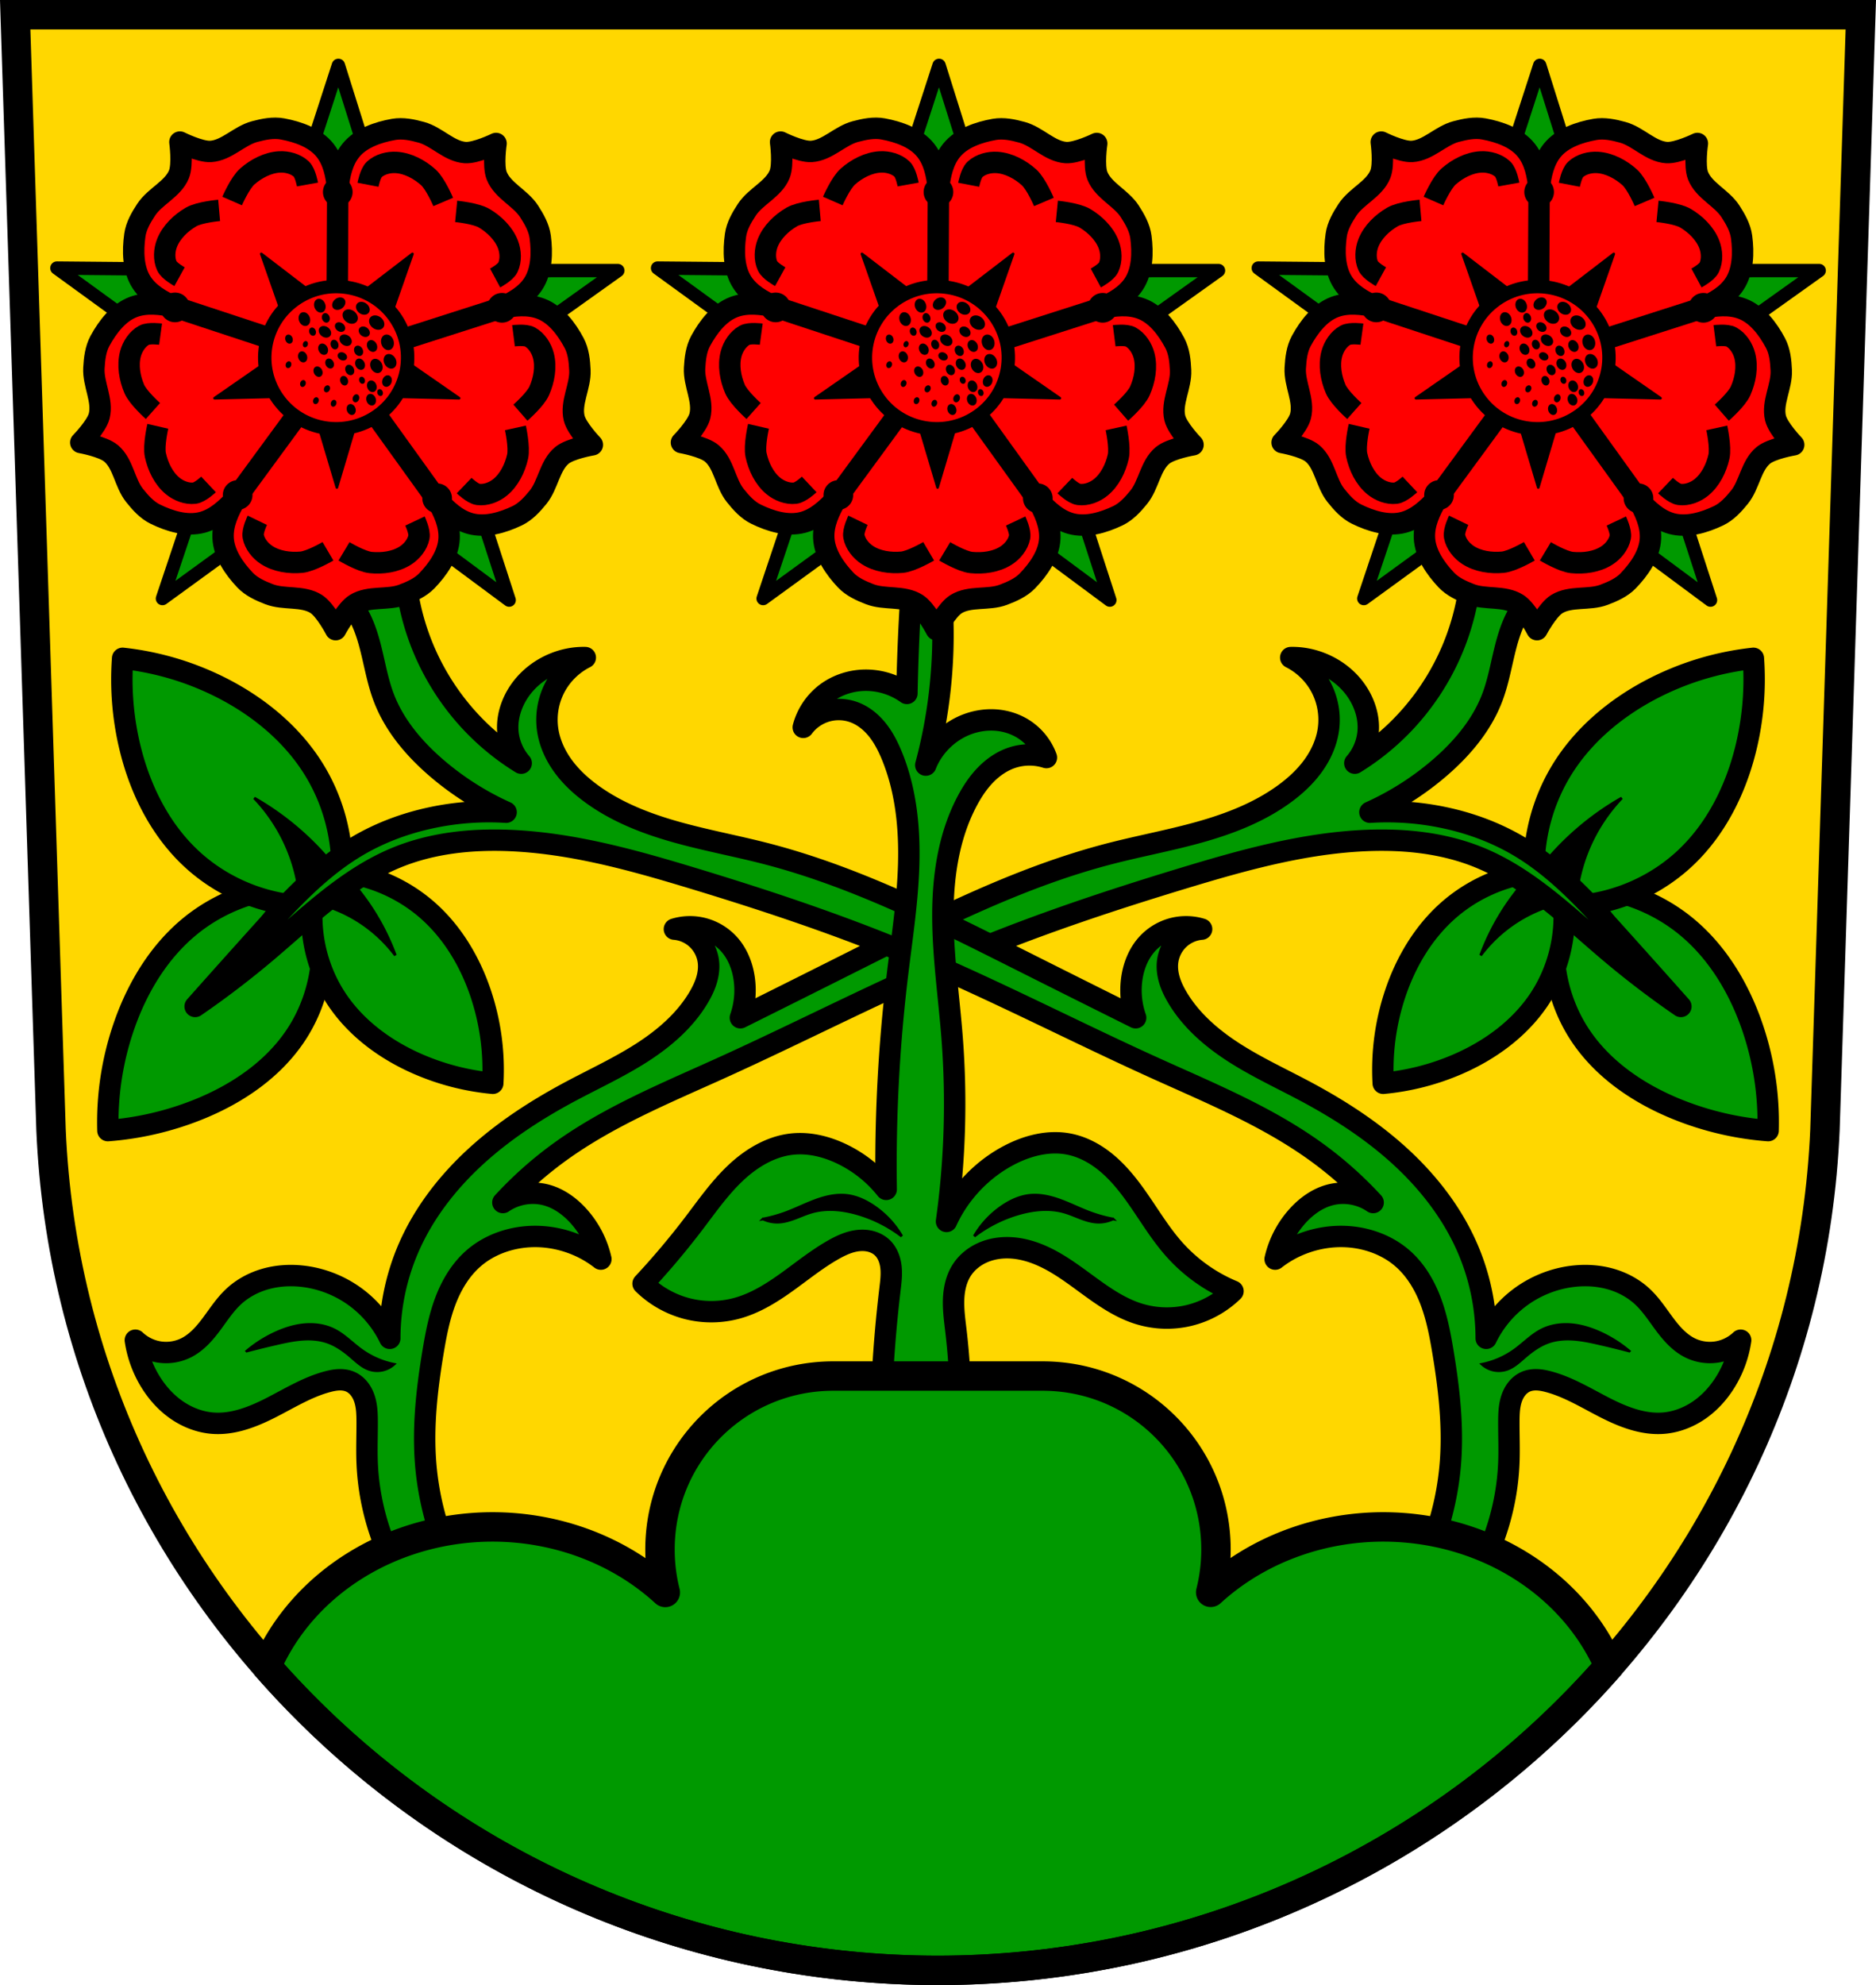 <svg xmlns="http://www.w3.org/2000/svg" width="701.33" height="741.77" viewBox="0 0 701.334 741.769" xmlns:xlink="http://www.w3.org/1999/xlink"><defs><path id="f" d="M458.18 602.53s7.476 6.513 9.412 10.909c2.381 5.39 3.555 11.845 2.089 17.55-.953 3.713-3.354 7.471-6.696 9.348-2.408 1.352-8.254.61-8.254.61" stroke-width="10.695"/><path id="k" d="m370.81 267.04-10.172-34.19-35.546.858 29.25-20.272-11.796-33.651 28.25 21.657 28.25-21.657-11.796 33.651 29.25 20.272-35.546-.858z" stroke-linejoin="round" stroke="#000"/><path id="c" d="M307.6 703.58s-9.874-.872-14.02-3.29c-5.092-2.965-9.839-7.494-12.01-12.98-1.411-3.565-1.681-8.02-.076-11.498 1.152-2.509 6.322-5.349 6.322-5.349" stroke-width="10.695"/><path id="d" d="M419.6 707.8s-3.881 9.121-7.458 12.322c-4.391 3.926-10.164 7.04-16.04 7.404-3.826.24-8.143-.882-10.958-3.482-2.027-1.871-3.133-7.667-3.133-7.667" stroke-width="10.695"/><path id="e" d="M274.52 603.36s-7.415 6.58-9.308 10.992c-2.327 5.414-3.446 11.879-1.924 17.57.988 3.704 3.423 7.436 6.777 9.288 2.418 1.33 8.267.535 8.267.535" stroke-width="10.695"/><path id="a" d="m226.52 674.75 67.853-49.28 8 24.268 8.01 24.26-83.86.766zM367.2 776.02l-25.92-79.79 25.537-.114 25.542-.121-25.15 80.01zm-61.26-186.8-26.668-79.55 67.853 49.32-20.59 15.11-20.59 15.11zm117.07 84.27 7.775-24.334 7.779-24.324 68.3 48.693-83.87-.018zm-37.839-114.66 67.38-49.933-25.91 79.78-20.737-14.924-20.737-14.924" stroke-width="6.684" fill="#090"/><path id="g" d="M362 533.28s-8.547-5.02-13.329-5.461c-5.857-.544-12.358.389-17.304 3.598-3.216 2.083-6.02 5.551-6.733 9.321-.516 2.712 2.048 8.03 2.048 8.03" stroke-width="10.695"/><path id="h" d="m285.16 655.42 86.15-28.423" stroke-width="10.695"/><path id="i" d="m315.81 559.52 55.18 75.23" stroke-width="10.695"/><path id="j" d="m366.88 714.23-.416-87" stroke-width="10.695"/><path id="b" d="M287.99 737.71s1.561-11.138-.47-16.11c-3.04-7.426-11.948-10.96-16.369-17.658-2.562-3.883-5.03-8.138-5.676-12.748-1.098-7.86-.977-16.913 3.344-23.572 3.733-5.75 9.876-9.224 16.347-12.212-6.977 1.457-13.978 2.318-20.405-.079-7.436-2.773-12.919-9.982-16.719-16.945-2.223-4.084-2.772-8.974-3.03-13.619-.437-8.01 4.62-16.16 2.64-23.93-1.324-5.207-9.212-13.231-9.212-13.231s11.07-1.957 15.176-5.426c6.124-5.185 6.712-14.748 11.727-21.02 2.9-3.633 6.182-7.299 10.362-9.337 7.134-3.476 15.771-6.152 23.444-4.097 6.62 1.78 11.825 6.546 16.663 11.786-3.544-6.188-6.529-12.583-6.236-19.44.337-7.928 5.487-15.373 10.939-21.14 3.195-3.378 7.676-5.411 12.02-7.084 7.488-2.894 16.789-.593 23.571-4.878 4.543-2.87 9.729-12.85 9.729-12.85s5.29 9.927 9.854 12.758c6.826 4.228 16.1 1.839 23.619 4.662 4.355 1.635 8.85 3.629 12.08 6.975 5.512 5.713 10.734 13.11 11.147 21.04.36 6.891-2.605 13.35-6.116 19.609 4.815-5.318 9.996-10.18 16.648-12.03 7.643-2.125 16.318.48 23.477 3.888 4.199 1.999 7.517 5.632 10.448 9.243 5.062 6.229 5.752 15.777 11.921 20.919 4.131 3.435 15.221 5.291 15.221 5.291s-7.812 8.093-9.09 13.309c-1.904 7.797 3.226 15.893 2.866 23.905-.209 4.646-.711 9.54-2.9 13.649-3.73 7-9.151 14.254-16.559 17.09-6.399 2.458-13.411 1.654-20.402.261 6.502 2.925 12.675 6.343 16.463 12.06 4.384 6.61 4.592 15.666 3.569 23.537-.599 4.613-3.035 8.892-5.556 12.796-4.357 6.736-13.23 10.345-16.199 17.799-1.988 4.991-.323 16.12-.323 16.12s-10.11-4.932-15.472-4.534c-8 .593-14.11 7.978-21.841 10.11-4.475 1.235-9.293 2.267-13.872 1.457-7.812-1.385-16.381-4.303-21.377-10.473-4.313-5.333-5.72-12.249-6.559-19.327-.772 7.084-2.114 14.02-6.374 19.383-4.932 6.216-13.467 9.21-21.276 10.659-4.568.852-9.388-.138-13.885-1.334-7.752-2.063-13.931-9.39-21.936-9.916-5.36-.349-15.417 4.675-15.417 4.675z" stroke-width="10.695" fill="red" stroke-linecap="round"/></defs><g fill-rule="evenodd"><path d="m5.679 5.5 13.398 416.62c7.415 175.25 153.92 314.05 331.59 314.14 177.51-.215 324.07-139.06 331.59-314.14L695.655 5.5h-344.98z" fill="gold"/><g stroke="#000"><path d="M591.146 331.41c14.239.462 28.28 5.754 39.28 14.805 11.349 9.337 19.277 22.359 24.22 36.2a110.075 110.075 0 0 1 6.354 40.06 114.127 114.127 0 0 1-33.533-7.779c-14.313-5.71-27.731-14.643-36.39-27.387-8.838-13-12.167-29.624-9.02-45.03l9.09-10.871z" fill="#090" stroke-linejoin="round" stroke-width="8"/><path d="M594.036 332.01a105.17 105.17 0 0 1 13.09 16.544 104.854 104.854 0 0 1 9.132 17.865 62.465 62.465 0 0 0-16.721-14.802 62.411 62.411 0 0 0-19.247-7.63l13.751-11.976z"/><path d="M571.536 326.14c-11.176 1.703-21.829 6.702-30.28 14.209-9.198 8.17-15.67 19.12-19.602 30.781a89.68 89.68 0 0 0-4.545 33.655 91.3 91.3 0 0 0 27.964-7.181c11.825-5.147 22.695-13.01 29.979-23.649 7.162-10.464 10.589-23.43 9.532-36.07l-13.05-11.749" fill="#090" stroke-linejoin="round" stroke-width="8"/><path d="M571.486 327.73a87.734 87.734 0 0 0-10.648 14.11 87.978 87.978 0 0 0-7.308 15.13 52.39 52.39 0 0 1 13.731-12.722 52.415 52.415 0 0 1 15.988-6.771l-11.763-9.748z"/><path d="M573.486 325.39c-.18-13.48 3.624-26.988 10.81-38.39 7.827-12.423 19.469-22.17 32.43-29.08a107.282 107.282 0 0 1 38.767-11.928 108.545 108.545 0 0 1-2.982 34.29c-3.751 14.919-10.888 29.24-21.993 39.885-10.931 10.479-25.538 17.04-40.631 18.265l-16.401-13.05z" fill="#090" stroke-linejoin="round" stroke-width="8"/><path d="M575.346 325.02a104.893 104.893 0 0 1 30.939-26.839 62.464 62.464 0 0 0-12.301 18.638 62.45 62.45 0 0 0-4.846 20.13l-13.792-11.928z"/><path d="M154.876 597.32c-10.686-14.687-16.9-32.583-17.615-50.732-.204-5.164.026-10.334 0-15.501-.014-2.847-.115-5.742-1.015-8.444-.45-1.351-1.101-2.642-1.992-3.752-.891-1.11-2.028-2.035-3.335-2.601-1.318-.571-2.779-.765-4.214-.712-1.436.053-2.853.344-4.241.712-7.444 1.973-14.1 6.098-20.953 9.607-6.856 3.509-14.35 6.497-22.03 5.894-4.82-.378-9.484-2.189-13.455-4.946-3.972-2.757-7.263-6.438-9.797-10.555a41.056 41.056 0 0 1-5.637-15.501 16.827 16.827 0 0 0 9.07 4.424 16.819 16.819 0 0 0 9.959-1.605c3.89-1.96 6.854-5.351 9.458-8.842 2.604-3.492 4.983-7.2 8.157-10.182 3.322-3.121 7.443-5.35 11.821-6.617 4.379-1.267 9.01-1.586 13.545-1.133 7.651.764 15.06 3.744 21.14 8.455a41.78 41.78 0 0 1 11.978 14.797 85.04 85.04 0 0 1 7.05-33.821c5.709-13.12 14.706-24.654 25.28-34.3 10.569-9.643 22.696-17.457 35.32-24.19 8.874-4.729 18.04-8.955 26.507-14.377 8.468-5.422 16.321-12.179 21.407-20.853 1.189-2.028 2.224-4.16 2.888-6.415.664-2.255.949-4.642.635-6.972a14 14 0 0 0-4.223-8.232 13.997 13.997 0 0 0-8.46-3.746 19.797 19.797 0 0 1 11.04-.169 19.782 19.782 0 0 1 9.393 5.806c3.139 3.489 4.947 8.04 5.637 12.683a31.108 31.108 0 0 1-1.409 14.797c14.574-7.256 29.14-14.537 43.686-21.843 30.544-15.338 61.33-30.898 94.42-39.458 11.265-2.914 22.738-4.999 33.935-8.163 11.197-3.163 22.23-7.477 31.594-14.385 3.985-2.94 7.658-6.355 10.548-10.377 2.89-4.02 4.979-8.674 5.658-13.58a26.17 26.17 0 0 0-2.743-15.653 26.167 26.167 0 0 0-11.349-11.123c8.466-.19 16.942 3.518 22.548 9.865 4.404 4.986 7.05 11.706 6.342 18.32a20.585 20.585 0 0 1-4.932 11.274 91.615 91.615 0 0 0 16.911-13.388c8.416-8.456 15.15-18.575 19.729-29.594a92.683 92.683 0 0 0 7.05-36.64l27.48 12.683a34.738 34.738 0 0 0-10.569 11.978c-4.977 9.333-5.434 20.4-9.16 30.3-3.91 10.39-11.316 19.15-19.729 26.396a107.726 107.726 0 0 1-26.07 16.585 103.32 103.32 0 0 1 28.18 2.114c9.635 2.076 18.995 5.553 27.48 10.569 14.23 8.412 25.577 20.834 36.64 33.12 8.01 8.899 16 17.824 23.957 26.775a337.465 337.465 0 0 1-26.775-20.434c-15.359-12.981-30.01-27.619-48.618-35.23-13.293-5.436-27.928-6.943-42.28-6.341-23.306.977-46.03 7.32-68.35 14.09-26.447 8.02-52.719 16.719-78.27 27.26-32.22 13.297-63.15 29.479-94.91 43.848-20.46 9.259-41.454 17.874-59.674 31a142.968 142.968 0 0 0-21.517 19.08c4.653-3.219 10.739-4.278 16.206-2.818 4.658 1.243 8.731 4.187 11.978 7.751a35.995 35.995 0 0 1 8.455 16.206c-7.164-5.592-16.28-8.63-25.366-8.455-8.197.158-16.441 2.985-22.548 8.455-4.757 4.262-8.08 9.946-10.308 15.93-2.233 5.984-3.439 12.296-4.489 18.596-2.29 13.734-3.891 27.689-2.818 41.572 1.476 19.11 8.114 37.793 19.02 53.55l-23.25-2.818z" fill="#090" stroke-linejoin="round" stroke-width="8"/><path d="M92.256 504.85a47.19 47.19 0 0 1 10.812-6.829c3.426-1.56 7.07-2.712 10.822-3.03 3.751-.32 7.62.221 10.992 1.895 3.813 1.893 6.789 5.098 10.243 7.587a31.598 31.598 0 0 0 12.14 5.311 9.386 9.386 0 0 1-4.388 2.216 9.394 9.394 0 0 1-4.906-.319c-2.638-.908-4.712-2.924-6.829-4.742-2.665-2.289-5.587-4.373-8.915-5.501-2.944-.998-6.111-1.212-9.212-.989-3.101.223-6.155.87-9.187 1.558a333.581 333.581 0 0 0-11.571 2.845z"/><path d="M110.196 331.41c-14.239.462-28.28 5.754-39.28 14.805-11.349 9.337-19.277 22.359-24.22 36.2a110.075 110.075 0 0 0-6.354 40.06 114.127 114.127 0 0 0 33.533-7.779c14.313-5.71 27.731-14.643 36.39-27.387 8.838-13 12.167-29.624 9.02-45.03l-9.09-10.871z" fill="#090" stroke-linejoin="round" stroke-width="8"/><path d="M107.296 332.01a105.17 105.17 0 0 0-13.09 16.544 104.854 104.854 0 0 0-9.132 17.865 62.465 62.465 0 0 1 16.721-14.802 62.411 62.411 0 0 1 19.247-7.63l-13.751-11.976z"/><path d="M129.796 326.14c11.176 1.703 21.829 6.702 30.28 14.209 9.198 8.17 15.67 19.12 19.602 30.781a89.7 89.7 0 0 1 4.545 33.655 91.3 91.3 0 0 1-27.964-7.181c-11.825-5.147-22.695-13.01-29.979-23.649-7.162-10.464-10.589-23.43-9.532-36.07l13.05-11.749z" fill="#090" stroke-linejoin="round" stroke-width="8"/><path d="M129.846 327.73a87.734 87.734 0 0 1 10.648 14.11 87.978 87.978 0 0 1 7.308 15.13 52.39 52.39 0 0 0-13.731-12.722 52.415 52.415 0 0 0-15.988-6.771l11.763-9.748z"/><path d="M127.846 325.39c.18-13.48-3.624-26.988-10.81-38.39-7.827-12.423-19.469-22.17-32.43-29.08a107.282 107.282 0 0 0-38.767-11.928 108.545 108.545 0 0 0 2.982 34.29c3.751 14.919 10.888 29.24 21.993 39.885 10.931 10.479 25.538 17.04 40.631 18.265l16.401-13.05z" fill="#090" stroke-linejoin="round" stroke-width="8"/><path d="M125.986 325.02a104.893 104.893 0 0 0-30.939-26.839 62.464 62.464 0 0 1 12.301 18.638 62.45 62.45 0 0 1 4.846 20.13l13.792-11.928z"/><path d="M546.456 597.32c10.686-14.687 16.9-32.583 17.615-50.732.204-5.164-.026-10.334 0-15.501.014-2.847.115-5.742 1.015-8.444.45-1.351 1.101-2.642 1.992-3.752.891-1.11 2.028-2.035 3.335-2.601 1.318-.571 2.779-.765 4.214-.712 1.436.053 2.853.344 4.241.712 7.444 1.973 14.1 6.098 20.953 9.607 6.856 3.509 14.35 6.497 22.03 5.894 4.82-.378 9.484-2.189 13.455-4.946 3.972-2.757 7.263-6.438 9.797-10.555a41.056 41.056 0 0 0 5.637-15.501 16.827 16.827 0 0 1-9.07 4.424 16.819 16.819 0 0 1-9.959-1.605c-3.89-1.96-6.854-5.351-9.458-8.842-2.604-3.492-4.983-7.2-8.157-10.182-3.322-3.121-7.443-5.35-11.821-6.617-4.379-1.267-9.01-1.586-13.545-1.133-7.651.764-15.06 3.744-21.14 8.455a41.78 41.78 0 0 0-11.978 14.797 85.04 85.04 0 0 0-7.05-33.821c-5.709-13.12-14.706-24.654-25.27-34.3-10.569-9.643-22.696-17.457-35.32-24.19-8.874-4.729-18.04-8.955-26.507-14.377-8.468-5.422-16.321-12.179-21.407-20.853-1.189-2.028-2.224-4.16-2.888-6.415-.664-2.255-.949-4.642-.635-6.972a14 14 0 0 1 4.223-8.232 13.997 13.997 0 0 1 8.46-3.746 19.797 19.797 0 0 0-11.04-.169 19.782 19.782 0 0 0-9.393 5.806c-3.139 3.489-4.947 8.04-5.637 12.683a31.108 31.108 0 0 0 1.409 14.797 13891.485 13891.485 0 0 1-43.686-21.843c-30.544-15.338-61.33-30.898-94.42-39.458-11.265-2.914-22.738-4.999-33.935-8.163-11.197-3.163-22.23-7.477-31.594-14.385-3.985-2.94-7.658-6.355-10.548-10.377-2.89-4.02-4.979-8.674-5.658-13.58a26.17 26.17 0 0 1 2.743-15.653 26.167 26.167 0 0 1 11.349-11.123c-8.466-.19-16.942 3.518-22.548 9.865-4.404 4.986-7.05 11.706-6.342 18.32a20.585 20.585 0 0 0 4.932 11.274 91.615 91.615 0 0 1-16.911-13.388c-8.416-8.456-15.15-18.575-19.729-29.594a92.683 92.683 0 0 1-7.05-36.64l-27.48 12.683a34.738 34.738 0 0 1 10.569 11.978c4.977 9.333 5.434 20.4 9.16 30.3 3.91 10.39 11.316 19.15 19.729 26.396a107.726 107.726 0 0 0 26.07 16.585 103.32 103.32 0 0 0-28.18 2.114c-9.635 2.076-18.995 5.553-27.48 10.569-14.23 8.412-25.577 20.834-36.64 33.12-8.01 8.899-16 17.824-23.957 26.775a337.465 337.465 0 0 0 26.775-20.434c15.358-12.981 30.01-27.619 48.618-35.23 13.293-5.436 27.928-6.943 42.28-6.341 23.306.977 46.03 7.32 68.35 14.09 26.447 8.02 52.719 16.719 78.27 27.26 32.22 13.297 63.15 29.479 94.91 43.848 20.46 9.259 41.454 17.874 59.674 31a142.968 142.968 0 0 1 21.517 19.08c-4.653-3.219-10.739-4.278-16.206-2.818-4.658 1.243-8.731 4.187-11.978 7.751a35.995 35.995 0 0 0-8.455 16.206c7.164-5.592 16.28-8.63 25.366-8.455 8.197.158 16.441 2.985 22.548 8.455 4.757 4.262 8.08 9.946 10.308 15.93 2.233 5.984 3.439 12.296 4.489 18.596 2.29 13.734 3.891 27.689 2.818 41.572-1.476 19.11-8.114 37.793-19.02 53.55l23.25-2.818z" fill="#090" stroke-linejoin="round" stroke-width="8"/><path d="M609.076 504.85a47.19 47.19 0 0 0-10.812-6.829c-3.426-1.56-7.07-2.712-10.822-3.03-3.751-.32-7.62.221-10.992 1.895-3.813 1.893-6.789 5.098-10.243 7.587a31.598 31.598 0 0 1-12.14 5.311 9.386 9.386 0 0 0 4.388 2.216 9.394 9.394 0 0 0 4.906-.319c2.638-.908 4.712-2.924 6.829-4.742 2.665-2.289 5.587-4.373 8.915-5.501 2.944-.998 6.111-1.212 9.212-.989 3.101.223 6.155.87 9.187 1.558 3.873.879 7.731 1.828 11.571 2.845z"/><path d="M341.866 204.85a825.873 825.873 0 0 0-2.819 54.255 26.472 26.472 0 0 0-14.797-4.932c-5.524-.113-11.1 1.588-15.501 4.932a23.538 23.538 0 0 0-8.455 12.683 16.66 16.66 0 0 1 8.572-5.993 16.64 16.64 0 0 1 10.453.356c3.454 1.285 6.408 3.713 8.707 6.593 2.3 2.88 3.983 6.205 5.385 9.613 5.246 12.756 6.683 26.801 6.299 40.588-.384 13.787-2.526 27.455-4.185 41.15a591.938 591.938 0 0 0-4.228 80.33 47.438 47.438 0 0 0-16.911-13.388c-5.7-2.678-12.06-4.207-18.32-3.523-8.04.879-15.333 5.335-21.2 10.903-5.87 5.568-10.538 12.252-15.437 18.69a293.662 293.662 0 0 1-19.02 22.548 36.509 36.509 0 0 0 16.384 9.314 36.517 36.517 0 0 0 18.846-.154c6.786-1.883 12.87-5.693 18.592-9.8 5.721-4.107 11.213-8.577 17.344-12.04 2.859-1.616 5.913-3.03 9.176-3.402 1.631-.188 3.302-.11 4.886.324s3.079 1.23 4.258 2.374c1.958 1.899 2.928 4.633 3.208 7.346.28 2.713-.066 5.447-.39 8.155a500.846 500.846 0 0 0-3.523 62.71l28.18 13.388a258.817 258.817 0 0 0 0-60.6c-.452-3.828-.99-7.666-.874-11.519.117-3.853.929-7.77 2.987-11.03 1.883-2.981 4.752-5.29 7.984-6.698 3.232-1.409 6.814-1.939 10.336-1.757 4.536.235 8.958 1.628 13.05 3.602 4.091 1.974 7.877 4.522 11.564 7.176 7.374 5.307 14.625 11.185 23.3 13.883a35.613 35.613 0 0 0 18.779.619 35.642 35.642 0 0 0 16.452-9.07 60.62 60.62 0 0 1-21.843-15.501c-6.355-7.103-10.935-15.596-16.738-23.16-2.902-3.78-6.13-7.345-9.909-10.247-3.779-2.903-8.136-5.133-12.811-6.05-7.651-1.508-15.654.584-22.548 4.228-10.171 5.376-18.483 14.192-23.25 24.661a318.764 318.764 0 0 0 2.114-68.38c-1.154-15.01-3.372-29.952-3.47-45-.097-15.05 2.051-30.454 9.107-43.748 1.877-3.536 4.103-6.916 6.903-9.778s6.198-5.197 10.01-6.428a20.79 20.79 0 0 1 12.683 0 21.344 21.344 0 0 0-8.455-10.569c-2.981-1.914-6.438-3.06-9.964-3.395-3.526-.335-7.118.135-10.469 1.281-7.3 2.496-13.388 8.32-16.206 15.501a188.414 188.414 0 0 0 6.341-42.981c.4-12.969-.547-25.979-2.818-38.754l-7.751.705z" fill="#090" stroke-linejoin="round" stroke-width="8"/><path d="M285.252 455.5a52.428 52.428 0 0 0 8.566-2.38c3.752-1.394 7.335-3.213 11.09-4.59 3.758-1.377 7.778-2.312 11.752-1.835 3.603.432 6.99 2.01 9.994 4.045a34.79 34.79 0 0 1 10.47 11.184 50.537 50.537 0 0 0-16.419-8.328c-5.557-1.633-11.558-2.286-17.13-.714-2.122.599-4.142 1.506-6.204 2.288-2.062.782-4.204 1.445-6.407 1.519a12.38 12.38 0 0 1-5.711-1.19zM416.092 455.5a52.428 52.428 0 0 1-8.566-2.38c-3.752-1.394-7.335-3.213-11.09-4.59-3.758-1.377-7.778-2.312-11.752-1.835-3.603.432-6.99 2.01-9.994 4.045a34.79 34.79 0 0 0-10.47 11.184 50.537 50.537 0 0 1 16.419-8.328c5.557-1.633 11.558-2.286 17.13-.714 2.122.599 4.142 1.506 6.204 2.288 2.062.782 4.204 1.445 6.407 1.519a12.38 12.38 0 0 0 5.711-1.19z"/></g></g><g stroke="#000" stroke-width="11"><path d="M311.56 514.18c-35.913 0-64.824 28.912-64.824 64.824 0 5.54.693 10.911 1.988 16.04a90.895 82.44 0 0 0-64.55-24.492 90.895 82.44 0 0 0-84.503 52.13c61.01 69.61 151.07 113.53 250.99 113.59 99.83-.12 189.87-44.09 250.89-113.69a90.895 82.44 0 0 0-84.4-52.03 90.895 82.44 0 0 0-64.541 24.443 65.354 65.354 0 0 0 1.977-15.988c0-35.913-28.912-64.824-64.824-64.824h-78.21z" fill="#090" stroke-linejoin="round" stroke-linecap="round"/><path d="m5.679 5.5 13.398 416.62c7.415 175.25 153.92 314.05 331.59 314.14 177.51-.215 324.07-139.06 331.59-314.14L695.655 5.5h-344.98z" fill="none"/></g><g transform="translate(-20.304 -84.91)"><g fill-rule="evenodd" stroke="#000" stroke-width="1.337"><g stroke-linejoin="round" transform="matrix(.748 0 0 -.748 96.7 689.8)"><use xlink:href="#a"/><use xlink:href="#b"/></g><g fill="none" stroke-width="10.695" transform="matrix(.748 0 0 -.748 96.7 689.8)"><use xlink:href="#c"/><path d="M314.09 708.26s3.966 9.09 7.573 12.255c4.425 3.888 10.227 6.951 16.11 7.269 3.826.206 8.132-.955 10.922-3.582 2.01-1.891 3.059-7.698 3.059-7.698"/><use xlink:href="#d"/><path d="M426.07 703.08s9.866-.962 13.993-3.415c5.062-3.01 9.769-7.578 11.887-13.08 1.379-3.577 1.604-8.03-.03-11.498-1.182-2.498-6.374-5.291-6.374-5.291"/><use xlink:href="#e"/><path d="M276.95 595.72s-2.223-9.666-1.21-14.352c1.244-5.759 4.08-11.673 8.622-15.429 2.954-2.443 7.104-4.074 10.907-3.629 2.741.323 7.04 4.358 7.04 4.358"/><use xlink:href="#f"/><path d="M455.69 594.92s2.131-9.681 1.076-14.363c-1.298-5.748-4.19-11.632-8.765-15.352-2.976-2.417-7.141-4.01-10.944-3.53-2.738.347-6.998 4.426-6.998 4.426"/><use xlink:href="#g"/><path d="M370.02 533.26s8.498-5.101 13.276-5.587c5.857-.595 12.362.277 17.334 3.435 3.235 2.055 6.07 5.502 6.824 9.258.541 2.708-1.969 8.04-1.969 8.04"/><use xlink:href="#h"/><path d="m416.42 559.17-54.58 75.87"/><use xlink:href="#i"/><path d="m448.04 654.69-87.37-27.964"/><use xlink:href="#j"/></g></g><use xlink:href="#k"/><g stroke-width="8"><ellipse ry="14.731" rx="14.765" cy="393.5" cx="172.08" transform="matrix(.814 -.582 .587 .81 0 0)" fill="#03f" stroke="#000" stroke-linecap="round"/><g transform="scale(1 -1)"><ellipse ry="5.546" rx="5.545" cy="-156.66" cx="371.14"/><ellipse ry="5.546" rx="5.545" cy="-199.77" cx="310.29"/><ellipse ry="5.546" rx="5.545" cy="-269.89" cx="333.71"/><ellipse ry="5.546" rx="5.545" cy="-271.1" cx="408.29"/><ellipse ry="5.546" rx="5.545" cy="-199.92" cx="432.53"/></g></g><g stroke="#000" stroke-linecap="round" stroke-width="5"><ellipse ry="22.883" rx="22.929" cy="393.5" cx="172.12" transform="matrix(.813 -.582 .586 .81 0 0)" fill="gold"/><ellipse ry="26.614" rx="26.667" cy="393.51" cx="172.14" transform="matrix(.813 -.582 .586 .81 0 0)" fill="red"/></g><path d="M376.437 239.96a2.085 1.65 69.932 0 1-1.826-1.47 2.085 1.65 69.932 0 1 .833-2.526 2.085 1.65 69.932 0 1 2.268 1.39 2.085 1.65 69.932 0 1-.834 2.525 2.085 1.65 69.932 0 1-.44.08m-7.026-3.078a1.032 1.312 19.408 0 1-.276-.05 1.032 1.312 19.408 0 1-.52-1.592 1.032 1.312 19.408 0 1 1.416-.875 1.032 1.312 19.408 0 1 .52 1.59 1.032 1.312 19.408 0 1-1.14.927m14.49-.45a2.22 1.758 69.862 0 1-1.946-1.564 2.22 1.758 69.862 0 1 .888-2.688 2.22 1.758 69.862 0 1 2.415 1.479 2.22 1.758 69.862 0 1-.888 2.688 2.22 1.758 69.862 0 1-.47.086m-21.109-.52a1.032 1.312 19.408 0 1-.275-.052 1.032 1.312 19.408 0 1-.52-1.591 1.032 1.312 19.408 0 1 1.415-.876 1.032 1.312 19.408 0 1 .52 1.591 1.032 1.312 19.408 0 1-1.14.927m14.94-.675a1.203 1.525 19.654 0 1-.322-.06 1.203 1.525 19.654 0 1-.606-1.848 1.203 1.525 19.654 0 1 1.65-1.017 1.203 1.525 19.654 0 1 .607 1.849 1.203 1.525 19.654 0 1-1.33 1.076m9.402-2.347a1.312 1.032 70.592 0 1-1.141-.926 1.312 1.032 70.592 0 1 .52-1.591 1.312 1.032 70.592 0 1 1.417.875 1.312 1.032 70.592 0 1-.521 1.591 1.312 1.032 70.592 0 1-.275.051m-20.27-1.378a1.079 1.368 26.992 0 1-.39-.1 1.079 1.368 26.992 0 1-.324-1.716 1.079 1.368 26.992 0 1 1.586-.71 1.079 1.368 26.992 0 1 .324 1.716 1.079 1.368 26.992 0 1-1.197.81m17.307-.098a2.22 1.758 69.862 0 1-1.945-1.565 2.22 1.758 69.862 0 1 .888-2.689 2.22 1.758 69.862 0 1 2.415 1.48 2.22 1.758 69.862 0 1-.888 2.688 2.22 1.758 69.862 0 1-.47.086m-26.226-1.913a1.032 1.312 19.408 0 1-.275-.05 1.032 1.312 19.408 0 1-.52-1.592 1.032 1.312 19.408 0 1 1.416-.876 1.032 1.312 19.408 0 1 .52 1.591 1.032 1.312 19.408 0 1-1.14.927m31.311-.043a1.753 2.212 20.135 0 1-.468-.085 1.753 2.212 20.135 0 1-.885-2.68 1.753 2.212 20.135 0 1 2.407-1.474 1.753 2.212 20.135 0 1 .885 2.68 1.753 2.212 20.135 0 1-1.939 1.56m-15.508-.506a1.83 1.447 70.09 0 1-1.6-1.292 1.83 1.447 70.09 0 1 .73-2.218 1.83 1.447 70.09 0 1 1.987 1.22 1.83 1.447 70.09 0 1-.73 2.219 1.83 1.447 70.09 0 1-.387.07m6.64-.617a1.355 1.067 70.535 0 1-1.18-.957 1.355 1.067 70.535 0 1 .538-1.643 1.355 1.067 70.535 0 1 1.464.904 1.355 1.067 70.535 0 1-.538 1.644 1.355 1.067 70.535 0 1-.285.052m-16.26-2.602a2.029 1.605 62.477 0 1-1.782-1.2 2.029 1.605 62.477 0 1 .482-2.543 2.029 1.605 62.477 0 1 2.361 1.053 2.029 1.605 62.477 0 1-.481 2.543 2.029 1.605 62.477 0 1-.58.147m11.848-.632a2.029 1.605 62.477 0 1-1.783-1.201 2.029 1.605 62.477 0 1 .482-2.543 2.029 1.605 62.477 0 1 2.362 1.054 2.029 1.605 62.477 0 1-.482 2.542 2.029 1.605 62.477 0 1-.58.148m10.107-.79a2.776 2.2 62.177 0 1-2.445-1.643 2.776 2.2 62.177 0 1 .661-3.476 2.776 2.2 62.177 0 1 3.239 1.44 2.776 2.2 62.177 0 1-.661 3.476 2.776 2.2 62.177 0 1-.794.203m-6.215-1.193a2.205 1.746 62.388 0 1-1.939-1.305 2.205 1.746 62.388 0 1 .525-2.763 2.205 1.746 62.388 0 1 2.568 1.145 2.205 1.746 62.388 0 1-.524 2.763 2.205 1.746 62.388 0 1-.63.16m11.33-.462a2.85 2.259 62.156 0 1-2.51-1.686 2.85 2.259 62.156 0 1 .678-3.57 2.85 2.259 62.156 0 1 3.326 1.48 2.85 2.259 62.156 0 1-.679 3.57 2.85 2.259 62.156 0 1-.816.206m-22.754-.044a1.94 1.535 62.528 0 1-1.705-1.149 1.94 1.535 62.528 0 1 .462-2.431 1.94 1.535 62.528 0 1 2.258 1.007 1.94 1.535 62.528 0 1-.461 2.432 1.94 1.535 62.528 0 1-.554.141m-15.895-.14a1.032 1.312 19.408 0 1-.275-.05 1.032 1.312 19.408 0 1-.52-1.592 1.032 1.312 19.408 0 1 1.415-.875 1.032 1.312 19.408 0 1 .521 1.591 1.032 1.312 19.408 0 1-1.141.926m5.745-2.154a2.105 1.667 69.92 0 1-1.844-1.485 2.105 1.667 69.92 0 1 .841-2.55 2.105 1.667 69.92 0 1 2.29 1.403 2.105 1.667 69.92 0 1-.842 2.55 2.105 1.667 69.92 0 1-.445.082m14.91-.703a1.83 1.448 28.333 0 1-1.03-.265 1.83 1.448 28.333 0 1-.933-2.14 1.83 1.448 28.333 0 1 2.295-.414 1.83 1.448 28.333 0 1 .932 2.14 1.83 1.448 28.333 0 1-1.265.68m6.084-1.67a2.029 1.605 62.477 0 1-1.782-1.201 2.029 1.605 62.477 0 1 .483-2.543 2.029 1.605 62.477 0 1 2.36 1.054 2.029 1.605 62.477 0 1-.48 2.542 2.029 1.605 62.477 0 1-.58.148m-13.229-.437a2.205 1.746 62.388 0 1-1.938-1.305 2.205 1.746 62.388 0 1 .524-2.763 2.205 1.746 62.388 0 1 2.568 1.145 2.205 1.746 62.388 0 1-.524 2.763 2.205 1.746 62.388 0 1-.63.16m18.313-1.112a2.3 1.82 62.346 0 1-2.022-1.361 2.3 1.82 62.346 0 1 .547-2.88 2.3 1.82 62.346 0 1 2.679 1.193 2.3 1.82 62.346 0 1-.547 2.88 2.3 1.82 62.346 0 1-.657.168m5.554-.666a2.959 2.352 73.119 0 1-2.463-2.251 2.959 2.352 73.119 0 1 1.418-3.496 2.959 2.352 73.119 0 1 3.098 2.18 2.959 2.352 73.119 0 1-1.419 3.495 2.959 2.352 73.119 0 1-.634.072m-19.759-.275a1.83 1.447 70.09 0 1-1.6-1.292 1.83 1.447 70.09 0 1 .73-2.218 1.83 1.447 70.09 0 1 1.987 1.22 1.83 1.447 70.09 0 1-.73 2.219 1.83 1.447 70.09 0 1-.387.07m-11.295-.773a.93 1.185 19.223 0 1-.248-.046.93 1.185 19.223 0 1-.47-1.437.93 1.185 19.223 0 1 1.277-.79.93 1.185 19.223 0 1 .469 1.436.93 1.185 19.223 0 1-1.028.837m15.8-.493a2.47 1.957 37.151 0 1-1.772-.599 2.47 1.957 37.151 0 1-.784-3.052 2.47 1.957 37.151 0 1 3.152-.065 2.47 1.957 37.151 0 1 .784 3.052 2.47 1.957 37.151 0 1-1.38.664m-21.533-.861a1.744 1.378 70.153 0 1-1.523-1.23 1.744 1.378 70.153 0 1 .695-2.114 1.744 1.378 70.153 0 1 1.891 1.163 1.744 1.378 70.153 0 1-.695 2.113 1.744 1.378 70.153 0 1-.368.068m13.792-2.256a2.487 1.97 37.155 0 1-1.783-.603 2.487 1.97 37.155 0 1-.789-3.072 2.487 1.97 37.155 0 1 3.173-.066 2.487 1.97 37.155 0 1 .789 3.072 2.487 1.97 37.155 0 1-1.39.669m14.658-.248a2.243 1.777 37.1 0 1-1.608-.543 2.243 1.777 37.1 0 1-.712-2.77 2.243 1.777 37.1 0 1 2.862-.06 2.243 1.777 37.1 0 1 .712 2.77 2.243 1.777 37.1 0 1-1.254.603m-19.674-.449a1.571 1.24 70.301 0 1-1.37-1.108 1.571 1.24 70.301 0 1 .625-1.905 1.571 1.24 70.301 0 1 1.701 1.048 1.571 1.24 70.301 0 1-.625 1.905 1.571 1.24 70.301 0 1-.331.06m10.564-1.454a2.061 1.633 37.05 0 1-1.478-.5 2.061 1.633 37.05 0 1-.654-2.544 2.061 1.633 37.05 0 1 2.63-.055 2.061 1.633 37.05 0 1 .655 2.545 2.061 1.633 37.05 0 1-1.153.554m13.943-.781a3.072 2.435 37.252 0 1-2.2-.745 3.072 2.435 37.252 0 1-.976-3.797 3.072 2.435 37.252 0 1 3.919-.081 3.072 2.435 37.252 0 1 .974 3.797 3.072 2.435 37.252 0 1-1.717.826m-27.403-1.415a2.64 2.095 69.687 0 1-2.318-1.86 2.64 2.095 69.687 0 1 1.058-3.197 2.64 2.095 69.687 0 1 2.877 1.758 2.64 2.095 69.687 0 1-1.058 3.197 2.64 2.095 69.687 0 1-.56.102m17.497-.836a3.072 2.435 37.252 0 1-2.2-.745 3.072 2.435 37.252 0 1-.975-3.797 3.072 2.435 37.252 0 1 3.918-.081 3.072 2.435 37.252 0 1 .974 3.797 3.072 2.435 37.252 0 1-1.717.826m-9.601-.418a1.819 1.438 70.097 0 1-1.59-1.283 1.819 1.438 70.097 0 1 .726-2.204 1.819 1.438 70.097 0 1 1.973 1.213 1.819 1.438 70.097 0 1-.725 2.204 1.819 1.438 70.097 0 1-.384.07m14.254-2.956a2.76 2.186 37.205 0 1-1.977-.669 2.76 2.186 37.205 0 1-.876-3.41 2.76 2.186 37.205 0 1 3.52-.072 2.76 2.186 37.205 0 1 .875 3.41 2.76 2.186 37.205 0 1-1.542.741m-16.373-.798a2.64 2.095 69.687 0 1-2.318-1.86 2.64 2.095 69.687 0 1 1.058-3.198 2.64 2.095 69.687 0 1 2.877 1.76 2.64 2.095 69.687 0 1-1.057 3.196 2.64 2.095 69.687 0 1-.56.102m6.09-1.016a2.11 2.663 52.811 0 1-1.49-.715 2.11 2.663 52.811 0 1 .845-3.29 2.11 2.663 52.811 0 1 3.398.07 2.11 2.663 52.811 0 1-.845 3.29 2.11 2.663 52.811 0 1-1.909.646"/></g><g transform="translate(-244.864 -84.91)"><g fill-rule="evenodd" stroke="#000" stroke-width="1.337"><g stroke-linejoin="round" transform="matrix(.748 0 0 -.748 96.7 689.8)"><use xlink:href="#a"/><use xlink:href="#b"/></g><g fill="none" stroke-width="10.695" transform="matrix(.748 0 0 -.748 96.7 689.8)"><use xlink:href="#c"/><path d="M314.09 708.26s3.966 9.09 7.573 12.255c4.425 3.888 10.227 6.951 16.11 7.269 3.826.206 8.132-.955 10.922-3.582 2.01-1.891 3.059-7.698 3.059-7.698" stroke-width="10.695" id="l"/><use xlink:href="#d"/><path d="M426.07 703.08s9.866-.962 13.993-3.415c5.062-3.01 9.769-7.578 11.887-13.08 1.379-3.577 1.604-8.03-.03-11.498-1.182-2.498-6.374-5.291-6.374-5.291" stroke-width="10.695" id="m"/><use xlink:href="#e"/><path d="M276.95 595.72s-2.223-9.666-1.21-14.352c1.244-5.759 4.08-11.673 8.622-15.429 2.954-2.443 7.104-4.074 10.907-3.629 2.741.323 7.04 4.358 7.04 4.358" stroke-width="10.695" id="n"/><use xlink:href="#f"/><path d="M455.69 594.92s2.131-9.681 1.076-14.363c-1.298-5.748-4.19-11.632-8.765-15.352-2.976-2.417-7.141-4.01-10.944-3.53-2.738.347-6.998 4.426-6.998 4.426" stroke-width="10.695" id="o"/><use xlink:href="#g"/><path d="M370.02 533.26s8.498-5.101 13.276-5.587c5.857-.595 12.362.277 17.334 3.435 3.235 2.055 6.07 5.502 6.824 9.258.541 2.708-1.969 8.04-1.969 8.04" stroke-width="10.695" id="p"/><use xlink:href="#h"/><path d="m416.42 559.17-54.58 75.87" stroke-width="10.695" id="q"/><use xlink:href="#i"/><path d="m448.04 654.69-87.37-27.964" stroke-width="10.695" id="r"/><use xlink:href="#j"/></g></g><use xlink:href="#k"/><g stroke-width="8"><ellipse ry="14.731" rx="14.765" cy="393.5" cx="172.08" transform="matrix(.814 -.582 .587 .81 0 0)" fill="#03f" stroke="#000" stroke-linecap="round"/><g transform="scale(1 -1)"><ellipse ry="5.546" rx="5.545" cy="-156.66" cx="371.14"/><ellipse ry="5.546" rx="5.545" cy="-199.77" cx="310.29"/><ellipse ry="5.546" rx="5.545" cy="-269.89" cx="333.71"/><ellipse ry="5.546" rx="5.545" cy="-271.1" cx="408.29"/><ellipse ry="5.546" rx="5.545" cy="-199.92" cx="432.53"/></g></g><g stroke="#000" stroke-linecap="round" stroke-width="5"><ellipse ry="22.883" rx="22.929" cy="393.5" cx="172.12" transform="matrix(.813 -.582 .586 .81 0 0)" fill="gold"/><ellipse ry="26.614" rx="26.667" cy="393.51" cx="172.14" transform="matrix(.813 -.582 .586 .81 0 0)" fill="red"/></g><path d="M376.437 239.96a2.085 1.65 69.932 0 1-1.826-1.47 2.085 1.65 69.932 0 1 .833-2.526 2.085 1.65 69.932 0 1 2.268 1.39 2.085 1.65 69.932 0 1-.834 2.525 2.085 1.65 69.932 0 1-.44.08m-7.026-3.078a1.032 1.312 19.408 0 1-.276-.05 1.032 1.312 19.408 0 1-.52-1.592 1.032 1.312 19.408 0 1 1.416-.875 1.032 1.312 19.408 0 1 .52 1.59 1.032 1.312 19.408 0 1-1.14.927m14.49-.45a2.22 1.758 69.862 0 1-1.946-1.564 2.22 1.758 69.862 0 1 .888-2.688 2.22 1.758 69.862 0 1 2.415 1.479 2.22 1.758 69.862 0 1-.888 2.688 2.22 1.758 69.862 0 1-.47.086m-21.109-.52a1.032 1.312 19.408 0 1-.275-.052 1.032 1.312 19.408 0 1-.52-1.591 1.032 1.312 19.408 0 1 1.415-.876 1.032 1.312 19.408 0 1 .52 1.591 1.032 1.312 19.408 0 1-1.14.927m14.94-.675a1.203 1.525 19.654 0 1-.322-.06 1.203 1.525 19.654 0 1-.606-1.848 1.203 1.525 19.654 0 1 1.65-1.017 1.203 1.525 19.654 0 1 .607 1.849 1.203 1.525 19.654 0 1-1.33 1.076m9.402-2.347a1.312 1.032 70.592 0 1-1.141-.926 1.312 1.032 70.592 0 1 .52-1.591 1.312 1.032 70.592 0 1 1.417.875 1.312 1.032 70.592 0 1-.521 1.591 1.312 1.032 70.592 0 1-.275.051m-20.27-1.378a1.079 1.368 26.992 0 1-.39-.1 1.079 1.368 26.992 0 1-.324-1.716 1.079 1.368 26.992 0 1 1.586-.71 1.079 1.368 26.992 0 1 .324 1.716 1.079 1.368 26.992 0 1-1.197.81m17.307-.098a2.22 1.758 69.862 0 1-1.945-1.565 2.22 1.758 69.862 0 1 .888-2.689 2.22 1.758 69.862 0 1 2.415 1.48 2.22 1.758 69.862 0 1-.888 2.688 2.22 1.758 69.862 0 1-.47.086m-26.226-1.913a1.032 1.312 19.408 0 1-.275-.05 1.032 1.312 19.408 0 1-.52-1.592 1.032 1.312 19.408 0 1 1.416-.876 1.032 1.312 19.408 0 1 .52 1.591 1.032 1.312 19.408 0 1-1.14.927m31.311-.043a1.753 2.212 20.135 0 1-.468-.085 1.753 2.212 20.135 0 1-.885-2.68 1.753 2.212 20.135 0 1 2.407-1.474 1.753 2.212 20.135 0 1 .885 2.68 1.753 2.212 20.135 0 1-1.939 1.56m-15.508-.506a1.83 1.447 70.09 0 1-1.6-1.292 1.83 1.447 70.09 0 1 .73-2.218 1.83 1.447 70.09 0 1 1.987 1.22 1.83 1.447 70.09 0 1-.73 2.219 1.83 1.447 70.09 0 1-.387.07m6.64-.617a1.355 1.067 70.535 0 1-1.18-.957 1.355 1.067 70.535 0 1 .538-1.643 1.355 1.067 70.535 0 1 1.464.904 1.355 1.067 70.535 0 1-.538 1.644 1.355 1.067 70.535 0 1-.285.052m-16.26-2.602a2.029 1.605 62.477 0 1-1.782-1.2 2.029 1.605 62.477 0 1 .482-2.543 2.029 1.605 62.477 0 1 2.361 1.053 2.029 1.605 62.477 0 1-.481 2.543 2.029 1.605 62.477 0 1-.58.147m11.848-.632a2.029 1.605 62.477 0 1-1.783-1.201 2.029 1.605 62.477 0 1 .482-2.543 2.029 1.605 62.477 0 1 2.362 1.054 2.029 1.605 62.477 0 1-.482 2.542 2.029 1.605 62.477 0 1-.58.148m10.107-.79a2.776 2.2 62.177 0 1-2.445-1.643 2.776 2.2 62.177 0 1 .661-3.476 2.776 2.2 62.177 0 1 3.239 1.44 2.776 2.2 62.177 0 1-.661 3.476 2.776 2.2 62.177 0 1-.794.203m-6.215-1.193a2.205 1.746 62.388 0 1-1.939-1.305 2.205 1.746 62.388 0 1 .525-2.763 2.205 1.746 62.388 0 1 2.568 1.145 2.205 1.746 62.388 0 1-.524 2.763 2.205 1.746 62.388 0 1-.63.16m11.33-.462a2.85 2.259 62.156 0 1-2.51-1.686 2.85 2.259 62.156 0 1 .678-3.57 2.85 2.259 62.156 0 1 3.326 1.48 2.85 2.259 62.156 0 1-.679 3.57 2.85 2.259 62.156 0 1-.816.206m-22.754-.044a1.94 1.535 62.528 0 1-1.705-1.149 1.94 1.535 62.528 0 1 .462-2.431 1.94 1.535 62.528 0 1 2.258 1.007 1.94 1.535 62.528 0 1-.461 2.432 1.94 1.535 62.528 0 1-.554.141m-15.895-.14a1.032 1.312 19.408 0 1-.275-.05 1.032 1.312 19.408 0 1-.52-1.592 1.032 1.312 19.408 0 1 1.415-.875 1.032 1.312 19.408 0 1 .521 1.591 1.032 1.312 19.408 0 1-1.141.926m5.745-2.154a2.105 1.667 69.92 0 1-1.844-1.485 2.105 1.667 69.92 0 1 .841-2.55 2.105 1.667 69.92 0 1 2.29 1.403 2.105 1.667 69.92 0 1-.842 2.55 2.105 1.667 69.92 0 1-.445.082m14.91-.703a1.83 1.448 28.333 0 1-1.03-.265 1.83 1.448 28.333 0 1-.933-2.14 1.83 1.448 28.333 0 1 2.295-.414 1.83 1.448 28.333 0 1 .932 2.14 1.83 1.448 28.333 0 1-1.265.68m6.084-1.67a2.029 1.605 62.477 0 1-1.782-1.201 2.029 1.605 62.477 0 1 .483-2.543 2.029 1.605 62.477 0 1 2.36 1.054 2.029 1.605 62.477 0 1-.48 2.542 2.029 1.605 62.477 0 1-.58.148m-13.229-.437a2.205 1.746 62.388 0 1-1.938-1.305 2.205 1.746 62.388 0 1 .524-2.763 2.205 1.746 62.388 0 1 2.568 1.145 2.205 1.746 62.388 0 1-.524 2.763 2.205 1.746 62.388 0 1-.63.16m18.313-1.112a2.3 1.82 62.346 0 1-2.022-1.361 2.3 1.82 62.346 0 1 .547-2.88 2.3 1.82 62.346 0 1 2.679 1.193 2.3 1.82 62.346 0 1-.547 2.88 2.3 1.82 62.346 0 1-.657.168m5.554-.666a2.959 2.352 73.119 0 1-2.463-2.251 2.959 2.352 73.119 0 1 1.418-3.496 2.959 2.352 73.119 0 1 3.098 2.18 2.959 2.352 73.119 0 1-1.419 3.495 2.959 2.352 73.119 0 1-.634.072m-19.759-.275a1.83 1.447 70.09 0 1-1.6-1.292 1.83 1.447 70.09 0 1 .73-2.218 1.83 1.447 70.09 0 1 1.987 1.22 1.83 1.447 70.09 0 1-.73 2.219 1.83 1.447 70.09 0 1-.387.07m-11.295-.773a.93 1.185 19.223 0 1-.248-.046.93 1.185 19.223 0 1-.47-1.437.93 1.185 19.223 0 1 1.277-.79.93 1.185 19.223 0 1 .469 1.436.93 1.185 19.223 0 1-1.028.837m15.8-.493a2.47 1.957 37.151 0 1-1.772-.599 2.47 1.957 37.151 0 1-.784-3.052 2.47 1.957 37.151 0 1 3.152-.065 2.47 1.957 37.151 0 1 .784 3.052 2.47 1.957 37.151 0 1-1.38.664m-21.533-.861a1.744 1.378 70.153 0 1-1.523-1.23 1.744 1.378 70.153 0 1 .695-2.114 1.744 1.378 70.153 0 1 1.891 1.163 1.744 1.378 70.153 0 1-.695 2.113 1.744 1.378 70.153 0 1-.368.068m13.792-2.256a2.487 1.97 37.155 0 1-1.783-.603 2.487 1.97 37.155 0 1-.789-3.072 2.487 1.97 37.155 0 1 3.173-.066 2.487 1.97 37.155 0 1 .789 3.072 2.487 1.97 37.155 0 1-1.39.669m14.658-.248a2.243 1.777 37.1 0 1-1.608-.543 2.243 1.777 37.1 0 1-.712-2.77 2.243 1.777 37.1 0 1 2.862-.06 2.243 1.777 37.1 0 1 .712 2.77 2.243 1.777 37.1 0 1-1.254.603m-19.674-.449a1.571 1.24 70.301 0 1-1.37-1.108 1.571 1.24 70.301 0 1 .625-1.905 1.571 1.24 70.301 0 1 1.701 1.048 1.571 1.24 70.301 0 1-.625 1.905 1.571 1.24 70.301 0 1-.331.06m10.564-1.454a2.061 1.633 37.05 0 1-1.478-.5 2.061 1.633 37.05 0 1-.654-2.544 2.061 1.633 37.05 0 1 2.63-.055 2.061 1.633 37.05 0 1 .655 2.545 2.061 1.633 37.05 0 1-1.153.554m13.943-.781a3.072 2.435 37.252 0 1-2.2-.745 3.072 2.435 37.252 0 1-.976-3.797 3.072 2.435 37.252 0 1 3.919-.081 3.072 2.435 37.252 0 1 .974 3.797 3.072 2.435 37.252 0 1-1.717.826m-27.403-1.415a2.64 2.095 69.687 0 1-2.318-1.86 2.64 2.095 69.687 0 1 1.058-3.197 2.64 2.095 69.687 0 1 2.877 1.758 2.64 2.095 69.687 0 1-1.058 3.197 2.64 2.095 69.687 0 1-.56.102m17.497-.836a3.072 2.435 37.252 0 1-2.2-.745 3.072 2.435 37.252 0 1-.975-3.797 3.072 2.435 37.252 0 1 3.918-.081 3.072 2.435 37.252 0 1 .974 3.797 3.072 2.435 37.252 0 1-1.717.826m-9.601-.418a1.819 1.438 70.097 0 1-1.59-1.283 1.819 1.438 70.097 0 1 .726-2.204 1.819 1.438 70.097 0 1 1.973 1.213 1.819 1.438 70.097 0 1-.725 2.204 1.819 1.438 70.097 0 1-.384.07m14.254-2.956a2.76 2.186 37.205 0 1-1.977-.669 2.76 2.186 37.205 0 1-.876-3.41 2.76 2.186 37.205 0 1 3.52-.072 2.76 2.186 37.205 0 1 .875 3.41 2.76 2.186 37.205 0 1-1.542.741m-16.373-.798a2.64 2.095 69.687 0 1-2.318-1.86 2.64 2.095 69.687 0 1 1.058-3.198 2.64 2.095 69.687 0 1 2.877 1.76 2.64 2.095 69.687 0 1-1.057 3.196 2.64 2.095 69.687 0 1-.56.102m6.09-1.016a2.11 2.663 52.811 0 1-1.49-.715 2.11 2.663 52.811 0 1 .845-3.29 2.11 2.663 52.811 0 1 3.398.07 2.11 2.663 52.811 0 1-.845 3.29 2.11 2.663 52.811 0 1-1.909.646" id="s"/></g><g transform="translate(204.256 -84.91)"><g fill-rule="evenodd" stroke="#000" stroke-width="1.337"><g stroke-linejoin="round" transform="matrix(.748 0 0 -.748 96.7 689.8)"><use xlink:href="#a"/><use xlink:href="#b"/></g><g fill="none" stroke-width="10.695" transform="matrix(.748 0 0 -.748 96.7 689.8)"><use xlink:href="#c"/><use xlink:href="#l"/><use xlink:href="#d"/><use xlink:href="#m"/><use xlink:href="#e"/><use xlink:href="#n"/><use xlink:href="#f"/><use xlink:href="#o"/><use xlink:href="#g"/><use xlink:href="#p"/><use xlink:href="#h"/><use xlink:href="#q"/><use xlink:href="#i"/><use xlink:href="#r"/><use xlink:href="#j"/></g></g><use xlink:href="#k"/><g stroke-width="8"><ellipse ry="14.731" rx="14.765" cy="393.5" cx="172.08" transform="matrix(.814 -.582 .587 .81 0 0)" fill="#03f" stroke="#000" stroke-linecap="round"/><g transform="scale(1 -1)"><ellipse ry="5.546" rx="5.545" cy="-156.66" cx="371.14"/><ellipse ry="5.546" rx="5.545" cy="-199.77" cx="310.29"/><ellipse ry="5.546" rx="5.545" cy="-269.89" cx="333.71"/><ellipse ry="5.546" rx="5.545" cy="-271.1" cx="408.29"/><ellipse ry="5.546" rx="5.545" cy="-199.92" cx="432.53"/></g></g><g stroke="#000" stroke-linecap="round" stroke-width="5"><ellipse ry="22.883" rx="22.929" cy="393.5" cx="172.12" transform="matrix(.813 -.582 .586 .81 0 0)" fill="gold"/><ellipse ry="26.614" rx="26.667" cy="393.51" cx="172.14" transform="matrix(.813 -.582 .586 .81 0 0)" fill="red"/></g><use xlink:href="#s"/></g></svg>